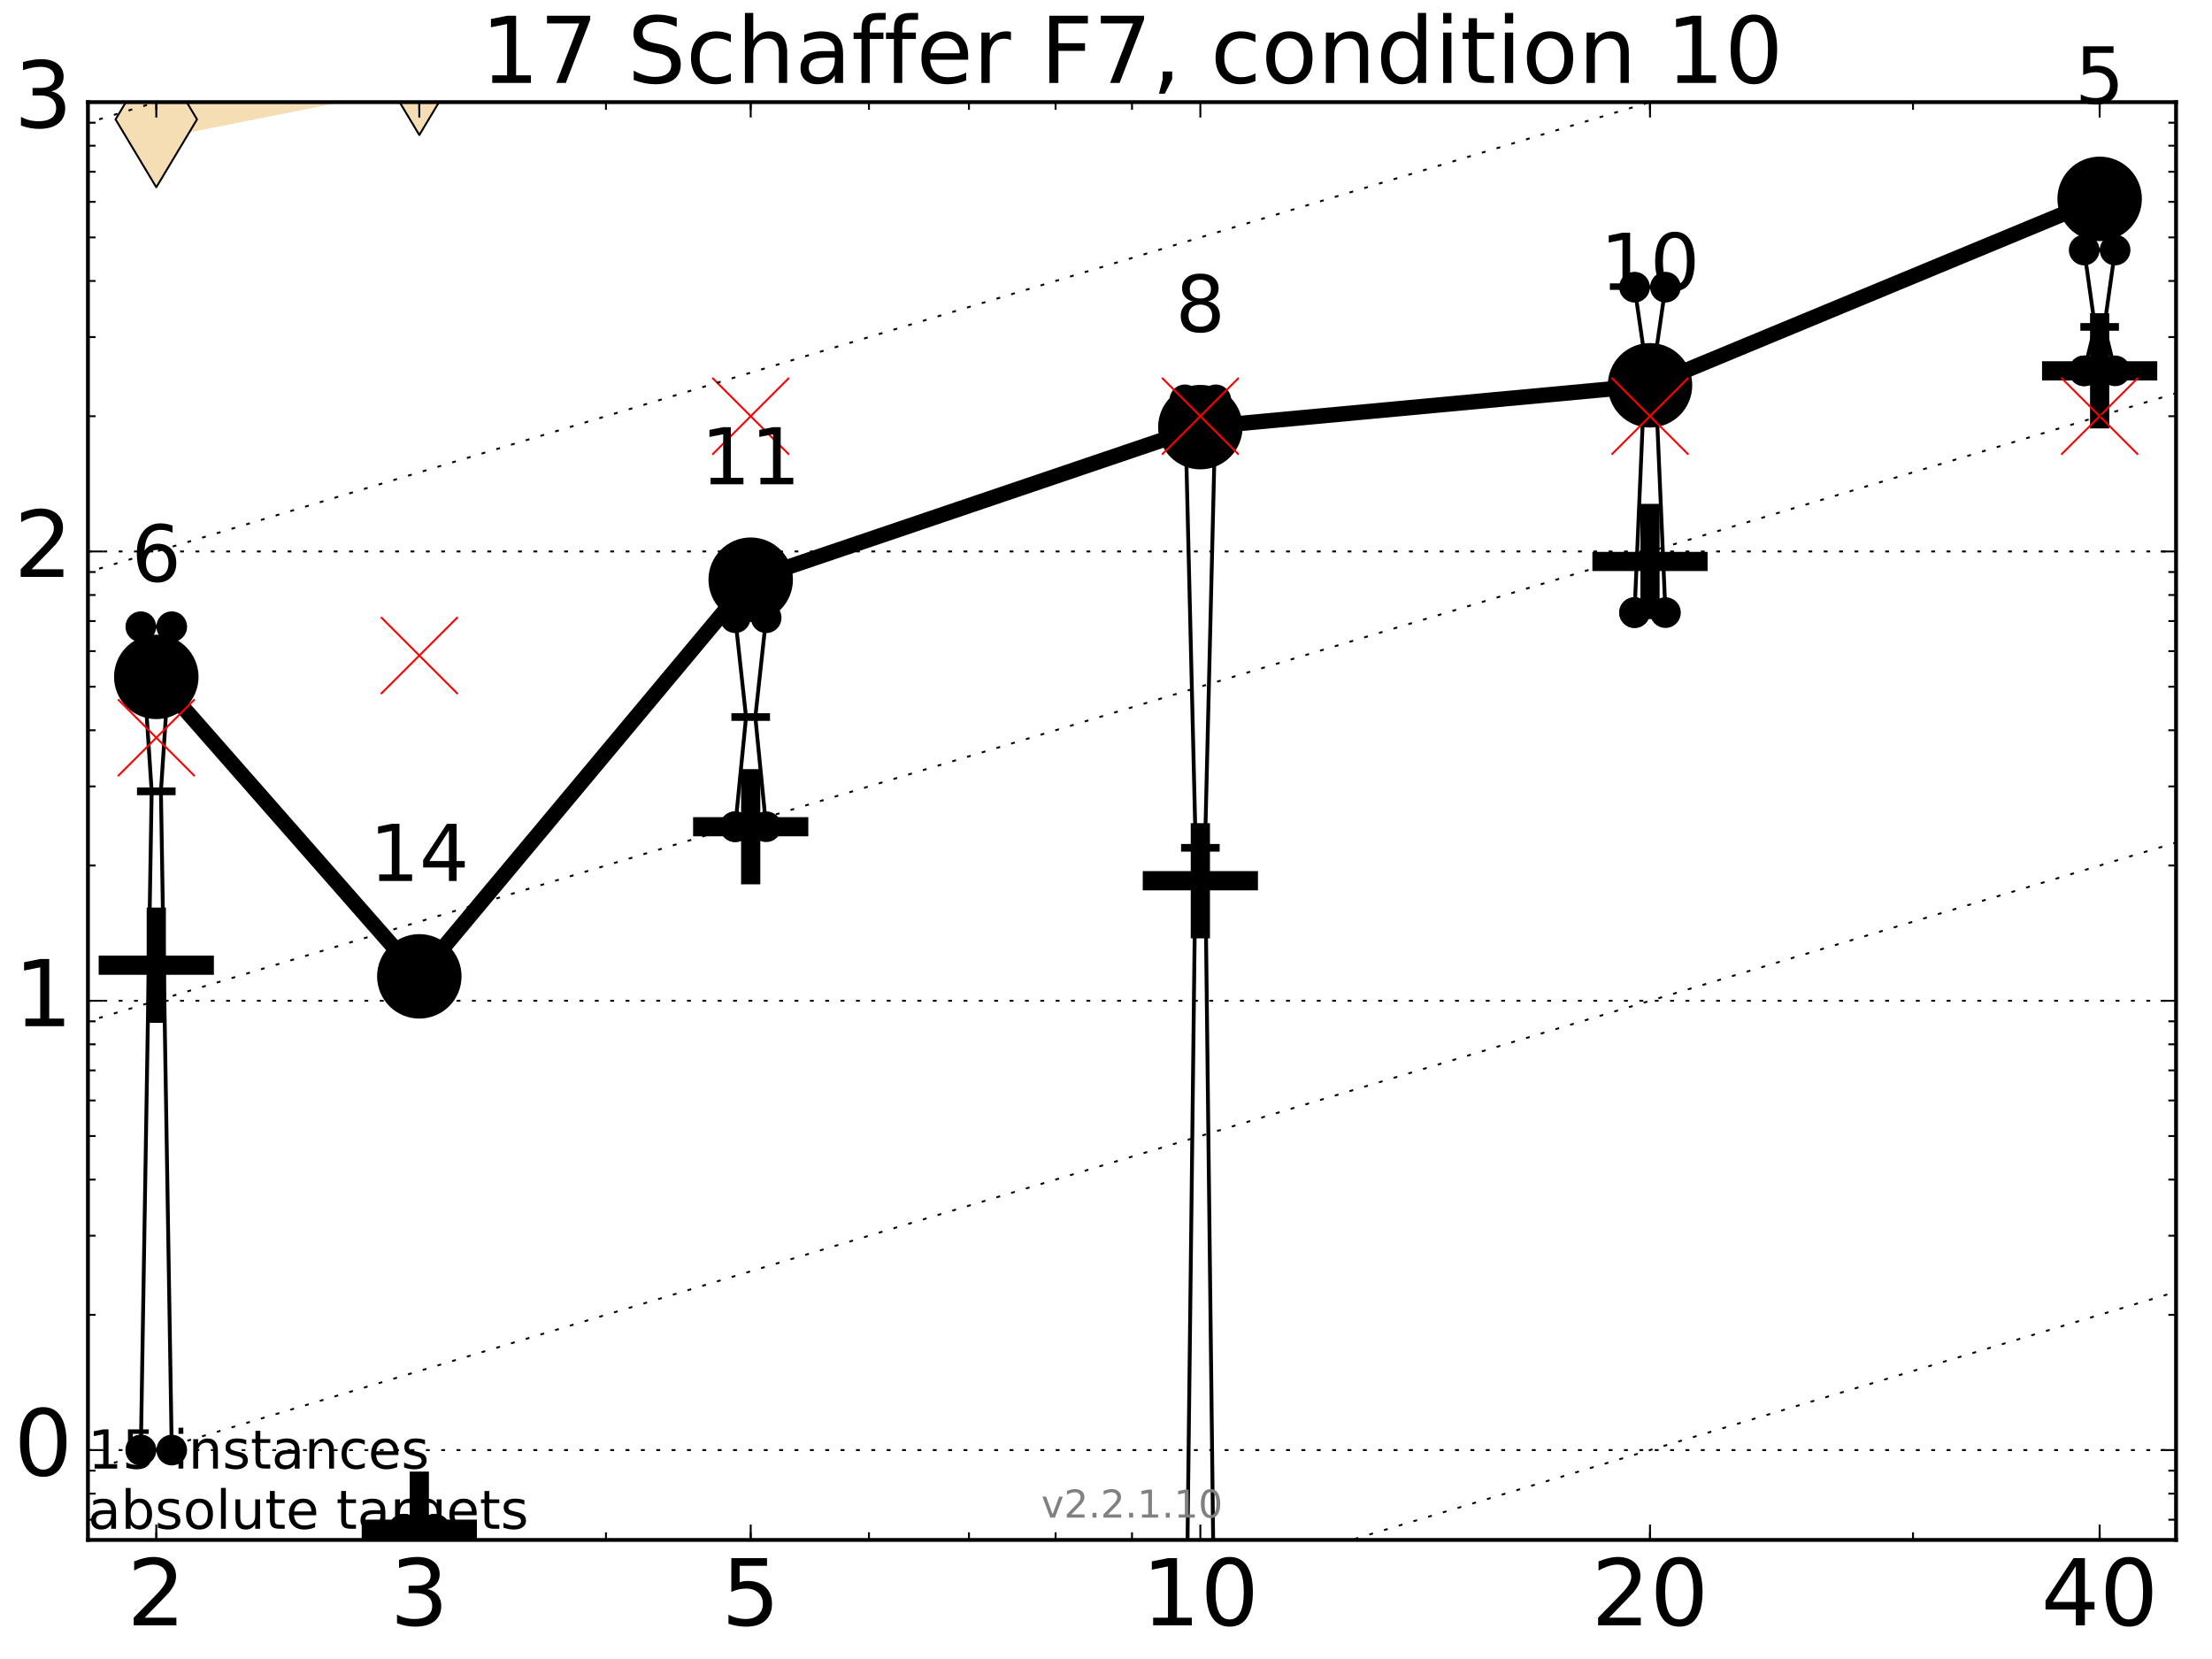 <?xml version="1.0" encoding="utf-8" standalone="no"?>
<!DOCTYPE svg PUBLIC "-//W3C//DTD SVG 1.1//EN"
  "http://www.w3.org/Graphics/SVG/1.1/DTD/svg11.dtd">
<!-- Created with matplotlib (http://matplotlib.org/) -->
<svg height="432pt" version="1.1" viewBox="0 0 576 432" width="576pt" xmlns="http://www.w3.org/2000/svg" xmlns:xlink="http://www.w3.org/1999/xlink">
 <defs>
  <style type="text/css">
*{stroke-linecap:butt;stroke-linejoin:round;stroke-miterlimit:100000;}
  </style>
 </defs>
 <g id="figure_1">
  <g id="patch_1">
   <path d="M 0 432 
L 576 432 
L 576 0 
L 0 0 
z
" style="fill:#ffffff;"/>
  </g>
  <g id="axes_1">
   <g id="patch_2">
    <path d="M 22.9 401 
L 566.64 401 
L 566.64 26.6 
L 22.9 26.6 
z
" style="fill:#ffffff;"/>
   </g>
   <g id="line2d_1">
    <path clip-path="url(#pef8cb064ef)" d="M 40.698 31.086 
L 109.19 17.477 
L 195.48 1.124 
L 205.261 -1 
" style="fill:none;stroke:#f5deb3;stroke-linecap:square;stroke-width:10.0;"/>
    <defs>
     <path d="M -0 17.678 
L 10.607 0 
L 0 -17.678 
L -10.607 -0 
z
" id="m1d42e0e785" style="stroke:#000000;stroke-linejoin:miter;stroke-width:0.5;"/>
    </defs>
    <g clip-path="url(#pef8cb064ef)">
     <use style="fill:#f5deb3;stroke:#000000;stroke-linejoin:miter;stroke-width:0.5;" x="40.698" xlink:href="#m1d42e0e785" y="31.086"/>
     <use style="fill:#f5deb3;stroke:#000000;stroke-linejoin:miter;stroke-width:0.5;" x="109.19" xlink:href="#m1d42e0e785" y="17.477"/>
     <use style="fill:#f5deb3;stroke:#000000;stroke-linejoin:miter;stroke-width:0.5;" x="195.48" xlink:href="#m1d42e0e785" y="1.124"/>
     <use style="fill:#f5deb3;stroke:#000000;stroke-linejoin:miter;stroke-width:0.5;" x="205.261" xlink:href="#m1d42e0e785" y="-1.0"/>
    </g>
   </g>
   <g id="line2d_2">
    <defs>
     <path d="M -15 0 
L 15 0 
M 0 15 
L 0 -15 
" id="m1a26fccea6" style="stroke:#000000;stroke-width:5.0;"/>
    </defs>
    <g clip-path="url(#pef8cb064ef)">
     <use style="stroke:#000000;stroke-width:5.0;" x="40.698" xlink:href="#m1a26fccea6" y="251.336"/>
    </g>
   </g>
   <g id="line2d_3">
    <g clip-path="url(#pef8cb064ef)">
     <use style="stroke:#000000;stroke-width:5.0;" x="109.19" xlink:href="#m1a26fccea6" y="398.203"/>
    </g>
   </g>
   <g id="line2d_4">
    <g clip-path="url(#pef8cb064ef)">
     <use style="stroke:#000000;stroke-width:5.0;" x="195.48" xlink:href="#m1a26fccea6" y="215.275"/>
    </g>
   </g>
   <g id="line2d_5">
    <g clip-path="url(#pef8cb064ef)">
     <use style="stroke:#000000;stroke-width:5.0;" x="546.744" xlink:href="#m1a26fccea6" y="96.566"/>
    </g>
   </g>
   <g id="line2d_6">
    <g clip-path="url(#pef8cb064ef)">
     <use style="stroke:#000000;stroke-width:5.0;" x="312.568" xlink:href="#m1a26fccea6" y="229.341"/>
    </g>
   </g>
   <g id="line2d_7">
    <g clip-path="url(#pef8cb064ef)">
     <use style="stroke:#000000;stroke-width:5.0;" x="429.656" xlink:href="#m1a26fccea6" y="146.206"/>
    </g>
   </g>
   <g id="line2d_8">
    <path clip-path="url(#pef8cb064ef)" d="M 36.673 377.6 
L 39.49 206.063 
L 36.673 163.196 
L 44.723 163.196 
L 41.905 206.063 
L 44.723 377.6 
L 36.673 377.6 
" style="fill:none;stroke:#000000;stroke-linecap:square;"/>
    <defs>
     <path d="M 0 0 
C 0 0 0 0 0 0 
C 0 0 0 0 0 0 
C 0 0 0 0 0 0 
C 0 0 0 0 0 0 
C 0 0 0 0 0 0 
C 0 0 0 0 0 0 
C 0 0 0 0 0 0 
C 0 0 0 0 0 0 
z
" id="m34c0c598db" style="stroke:#000000;stroke-width:2.0;"/>
    </defs>
    <g clip-path="url(#pef8cb064ef)">
     <use style="stroke:#000000;stroke-width:2.0;" x="36.673" xlink:href="#m34c0c598db" y="377.6"/>
     <use style="stroke:#000000;stroke-width:2.0;" x="39.49" xlink:href="#m34c0c598db" y="206.063"/>
     <use style="stroke:#000000;stroke-width:2.0;" x="36.673" xlink:href="#m34c0c598db" y="163.196"/>
     <use style="stroke:#000000;stroke-width:2.0;" x="44.723" xlink:href="#m34c0c598db" y="163.196"/>
     <use style="stroke:#000000;stroke-width:2.0;" x="41.905" xlink:href="#m34c0c598db" y="206.063"/>
     <use style="stroke:#000000;stroke-width:2.0;" x="44.723" xlink:href="#m34c0c598db" y="377.6"/>
     <use style="stroke:#000000;stroke-width:2.0;" x="36.673" xlink:href="#m34c0c598db" y="377.6"/>
    </g>
   </g>
   <g id="line2d_9">
    <path clip-path="url(#pef8cb064ef)" d="M 36.673 377.6 
L 44.723 377.6 
L 44.723 163.196 
L 36.673 163.196 
L 36.673 377.6 
" style="fill:none;"/>
    <defs>
     <path d="M 0 3 
C 0.796 3 1.559 2.684 2.121 2.121 
C 2.684 1.559 3 0.796 3 0 
C 3 -0.796 2.684 -1.559 2.121 -2.121 
C 1.559 -2.684 0.796 -3 0 -3 
C -0.796 -3 -1.559 -2.684 -2.121 -2.121 
C -2.684 -1.559 -3 -0.796 -3 0 
C -3 0.796 -2.684 1.559 -2.121 2.121 
C -1.559 2.684 -0.796 3 0 3 
z
" id="m5005558815" style="stroke:#000000;stroke-width:2.0;"/>
    </defs>
    <g clip-path="url(#pef8cb064ef)">
     <use style="stroke:#000000;stroke-width:2.0;" x="36.673" xlink:href="#m5005558815" y="377.6"/>
     <use style="stroke:#000000;stroke-width:2.0;" x="44.723" xlink:href="#m5005558815" y="377.6"/>
     <use style="stroke:#000000;stroke-width:2.0;" x="44.723" xlink:href="#m5005558815" y="163.196"/>
     <use style="stroke:#000000;stroke-width:2.0;" x="36.673" xlink:href="#m5005558815" y="163.196"/>
     <use style="stroke:#000000;stroke-width:2.0;" x="36.673" xlink:href="#m5005558815" y="377.6"/>
    </g>
   </g>
   <g id="line2d_10">
    <path clip-path="url(#pef8cb064ef)" d="M 36.673 206.063 
L 44.723 206.063 
" style="fill:none;stroke:#000000;stroke-linecap:square;stroke-width:2.0;"/>
    <g clip-path="url(#pef8cb064ef)">
     <use style="stroke:#000000;stroke-width:2.0;" x="36.673" xlink:href="#m34c0c598db" y="206.063"/>
     <use style="stroke:#000000;stroke-width:2.0;" x="44.723" xlink:href="#m34c0c598db" y="206.063"/>
    </g>
   </g>
   <g id="line2d_11">
    <path clip-path="url(#pef8cb064ef)" d="M 105.165 398.203 
L 107.982 398.203 
L 105.165 398.203 
L 113.215 398.203 
L 110.397 398.203 
L 113.215 398.203 
L 105.165 398.203 
" style="fill:none;stroke:#000000;stroke-linecap:square;"/>
    <g clip-path="url(#pef8cb064ef)">
     <use style="stroke:#000000;stroke-width:2.0;" x="105.165" xlink:href="#m34c0c598db" y="398.203"/>
     <use style="stroke:#000000;stroke-width:2.0;" x="107.982" xlink:href="#m34c0c598db" y="398.203"/>
     <use style="stroke:#000000;stroke-width:2.0;" x="105.165" xlink:href="#m34c0c598db" y="398.203"/>
     <use style="stroke:#000000;stroke-width:2.0;" x="113.215" xlink:href="#m34c0c598db" y="398.203"/>
     <use style="stroke:#000000;stroke-width:2.0;" x="110.397" xlink:href="#m34c0c598db" y="398.203"/>
     <use style="stroke:#000000;stroke-width:2.0;" x="113.215" xlink:href="#m34c0c598db" y="398.203"/>
     <use style="stroke:#000000;stroke-width:2.0;" x="105.165" xlink:href="#m34c0c598db" y="398.203"/>
    </g>
   </g>
   <g id="line2d_12">
    <path clip-path="url(#pef8cb064ef)" d="M 105.165 398.203 
L 113.215 398.203 
L 113.215 398.203 
L 105.165 398.203 
L 105.165 398.203 
" style="fill:none;"/>
    <g clip-path="url(#pef8cb064ef)">
     <use style="stroke:#000000;stroke-width:2.0;" x="105.165" xlink:href="#m5005558815" y="398.203"/>
     <use style="stroke:#000000;stroke-width:2.0;" x="113.215" xlink:href="#m5005558815" y="398.203"/>
     <use style="stroke:#000000;stroke-width:2.0;" x="113.215" xlink:href="#m5005558815" y="398.203"/>
     <use style="stroke:#000000;stroke-width:2.0;" x="105.165" xlink:href="#m5005558815" y="398.203"/>
     <use style="stroke:#000000;stroke-width:2.0;" x="105.165" xlink:href="#m5005558815" y="398.203"/>
    </g>
   </g>
   <g id="line2d_13">
    <path clip-path="url(#pef8cb064ef)" d="M 105.165 398.203 
L 113.215 398.203 
" style="fill:none;stroke:#000000;stroke-linecap:square;stroke-width:2.0;"/>
    <g clip-path="url(#pef8cb064ef)">
     <use style="stroke:#000000;stroke-width:2.0;" x="105.165" xlink:href="#m34c0c598db" y="398.203"/>
     <use style="stroke:#000000;stroke-width:2.0;" x="113.215" xlink:href="#m34c0c598db" y="398.203"/>
    </g>
   </g>
   <g id="line2d_14">
    <path clip-path="url(#pef8cb064ef)" d="M 191.455 215.275 
L 194.272 186.721 
L 191.455 160.86 
L 199.505 160.86 
L 196.687 186.721 
L 199.505 215.275 
L 191.455 215.275 
" style="fill:none;stroke:#000000;stroke-linecap:square;"/>
    <g clip-path="url(#pef8cb064ef)">
     <use style="stroke:#000000;stroke-width:2.0;" x="191.455" xlink:href="#m34c0c598db" y="215.275"/>
     <use style="stroke:#000000;stroke-width:2.0;" x="194.272" xlink:href="#m34c0c598db" y="186.721"/>
     <use style="stroke:#000000;stroke-width:2.0;" x="191.455" xlink:href="#m34c0c598db" y="160.86"/>
     <use style="stroke:#000000;stroke-width:2.0;" x="199.505" xlink:href="#m34c0c598db" y="160.86"/>
     <use style="stroke:#000000;stroke-width:2.0;" x="196.687" xlink:href="#m34c0c598db" y="186.721"/>
     <use style="stroke:#000000;stroke-width:2.0;" x="199.505" xlink:href="#m34c0c598db" y="215.275"/>
     <use style="stroke:#000000;stroke-width:2.0;" x="191.455" xlink:href="#m34c0c598db" y="215.275"/>
    </g>
   </g>
   <g id="line2d_15">
    <path clip-path="url(#pef8cb064ef)" d="M 191.455 215.275 
L 199.505 215.275 
L 199.505 160.86 
L 191.455 160.86 
L 191.455 215.275 
" style="fill:none;"/>
    <g clip-path="url(#pef8cb064ef)">
     <use style="stroke:#000000;stroke-width:2.0;" x="191.455" xlink:href="#m5005558815" y="215.275"/>
     <use style="stroke:#000000;stroke-width:2.0;" x="199.505" xlink:href="#m5005558815" y="215.275"/>
     <use style="stroke:#000000;stroke-width:2.0;" x="199.505" xlink:href="#m5005558815" y="160.86"/>
     <use style="stroke:#000000;stroke-width:2.0;" x="191.455" xlink:href="#m5005558815" y="160.86"/>
     <use style="stroke:#000000;stroke-width:2.0;" x="191.455" xlink:href="#m5005558815" y="215.275"/>
    </g>
   </g>
   <g id="line2d_16">
    <path clip-path="url(#pef8cb064ef)" d="M 191.455 186.721 
L 199.505 186.721 
" style="fill:none;stroke:#000000;stroke-linecap:square;stroke-width:2.0;"/>
    <g clip-path="url(#pef8cb064ef)">
     <use style="stroke:#000000;stroke-width:2.0;" x="191.455" xlink:href="#m34c0c598db" y="186.721"/>
     <use style="stroke:#000000;stroke-width:2.0;" x="199.505" xlink:href="#m34c0c598db" y="186.721"/>
    </g>
   </g>
   <g id="line2d_17">
    <path clip-path="url(#pef8cb064ef)" d="M 308.543 459.379 
M 308.854 433 
L 311.36 220.768 
L 308.543 104.117 
L 316.593 104.117 
L 313.775 220.768 
L 316.281 433 
" style="fill:none;stroke:#000000;stroke-linecap:square;"/>
    <g clip-path="url(#pef8cb064ef)">
     <use style="stroke:#000000;stroke-width:2.0;" x="308.543" xlink:href="#m34c0c598db" y="459.379"/>
     <use style="stroke:#000000;stroke-width:2.0;" x="311.36" xlink:href="#m34c0c598db" y="220.768"/>
     <use style="stroke:#000000;stroke-width:2.0;" x="308.543" xlink:href="#m34c0c598db" y="104.117"/>
     <use style="stroke:#000000;stroke-width:2.0;" x="316.593" xlink:href="#m34c0c598db" y="104.117"/>
     <use style="stroke:#000000;stroke-width:2.0;" x="313.775" xlink:href="#m34c0c598db" y="220.768"/>
     <use style="stroke:#000000;stroke-width:2.0;" x="316.593" xlink:href="#m34c0c598db" y="459.379"/>
     <use style="stroke:#000000;stroke-width:2.0;" x="308.543" xlink:href="#m34c0c598db" y="459.379"/>
    </g>
   </g>
   <g id="line2d_18">
    <path clip-path="url(#pef8cb064ef)" d="M 308.543 459.379 
M 316.593 433 
L 316.593 104.117 
L 308.543 104.117 
L 308.543 433 
" style="fill:none;"/>
    <g clip-path="url(#pef8cb064ef)">
     <use style="stroke:#000000;stroke-width:2.0;" x="308.543" xlink:href="#m5005558815" y="459.379"/>
     <use style="stroke:#000000;stroke-width:2.0;" x="316.593" xlink:href="#m5005558815" y="459.379"/>
     <use style="stroke:#000000;stroke-width:2.0;" x="316.593" xlink:href="#m5005558815" y="104.117"/>
     <use style="stroke:#000000;stroke-width:2.0;" x="308.543" xlink:href="#m5005558815" y="104.117"/>
     <use style="stroke:#000000;stroke-width:2.0;" x="308.543" xlink:href="#m5005558815" y="459.379"/>
    </g>
   </g>
   <g id="line2d_19">
    <path clip-path="url(#pef8cb064ef)" d="M 308.543 220.768 
L 316.593 220.768 
" style="fill:none;stroke:#000000;stroke-linecap:square;stroke-width:2.0;"/>
    <g clip-path="url(#pef8cb064ef)">
     <use style="stroke:#000000;stroke-width:2.0;" x="308.543" xlink:href="#m34c0c598db" y="220.768"/>
     <use style="stroke:#000000;stroke-width:2.0;" x="316.593" xlink:href="#m34c0c598db" y="220.768"/>
    </g>
   </g>
   <g id="line2d_20">
    <path clip-path="url(#pef8cb064ef)" d="M 425.631 159.522 
L 428.448 94.119 
L 425.631 74.779 
L 433.681 74.779 
L 430.863 94.119 
L 433.681 159.522 
L 425.631 159.522 
" style="fill:none;stroke:#000000;stroke-linecap:square;"/>
    <g clip-path="url(#pef8cb064ef)">
     <use style="stroke:#000000;stroke-width:2.0;" x="425.631" xlink:href="#m34c0c598db" y="159.522"/>
     <use style="stroke:#000000;stroke-width:2.0;" x="428.448" xlink:href="#m34c0c598db" y="94.119"/>
     <use style="stroke:#000000;stroke-width:2.0;" x="425.631" xlink:href="#m34c0c598db" y="74.779"/>
     <use style="stroke:#000000;stroke-width:2.0;" x="433.681" xlink:href="#m34c0c598db" y="74.779"/>
     <use style="stroke:#000000;stroke-width:2.0;" x="430.863" xlink:href="#m34c0c598db" y="94.119"/>
     <use style="stroke:#000000;stroke-width:2.0;" x="433.681" xlink:href="#m34c0c598db" y="159.522"/>
     <use style="stroke:#000000;stroke-width:2.0;" x="425.631" xlink:href="#m34c0c598db" y="159.522"/>
    </g>
   </g>
   <g id="line2d_21">
    <path clip-path="url(#pef8cb064ef)" d="M 425.631 159.522 
L 433.681 159.522 
L 433.681 74.779 
L 425.631 74.779 
L 425.631 159.522 
" style="fill:none;"/>
    <g clip-path="url(#pef8cb064ef)">
     <use style="stroke:#000000;stroke-width:2.0;" x="425.631" xlink:href="#m5005558815" y="159.522"/>
     <use style="stroke:#000000;stroke-width:2.0;" x="433.681" xlink:href="#m5005558815" y="159.522"/>
     <use style="stroke:#000000;stroke-width:2.0;" x="433.681" xlink:href="#m5005558815" y="74.779"/>
     <use style="stroke:#000000;stroke-width:2.0;" x="425.631" xlink:href="#m5005558815" y="74.779"/>
     <use style="stroke:#000000;stroke-width:2.0;" x="425.631" xlink:href="#m5005558815" y="159.522"/>
    </g>
   </g>
   <g id="line2d_22">
    <path clip-path="url(#pef8cb064ef)" d="M 425.631 94.119 
L 433.681 94.119 
" style="fill:none;stroke:#000000;stroke-linecap:square;stroke-width:2.0;"/>
    <g clip-path="url(#pef8cb064ef)">
     <use style="stroke:#000000;stroke-width:2.0;" x="425.631" xlink:href="#m34c0c598db" y="94.119"/>
     <use style="stroke:#000000;stroke-width:2.0;" x="433.681" xlink:href="#m34c0c598db" y="94.119"/>
    </g>
   </g>
   <g id="line2d_23">
    <path clip-path="url(#pef8cb064ef)" d="M 542.719 96.566 
L 545.536 85.125 
L 542.719 65.111 
L 550.769 65.111 
L 547.951 85.125 
L 550.769 96.566 
L 542.719 96.566 
" style="fill:none;stroke:#000000;stroke-linecap:square;"/>
    <g clip-path="url(#pef8cb064ef)">
     <use style="stroke:#000000;stroke-width:2.0;" x="542.719" xlink:href="#m34c0c598db" y="96.566"/>
     <use style="stroke:#000000;stroke-width:2.0;" x="545.536" xlink:href="#m34c0c598db" y="85.125"/>
     <use style="stroke:#000000;stroke-width:2.0;" x="542.719" xlink:href="#m34c0c598db" y="65.111"/>
     <use style="stroke:#000000;stroke-width:2.0;" x="550.769" xlink:href="#m34c0c598db" y="65.111"/>
     <use style="stroke:#000000;stroke-width:2.0;" x="547.951" xlink:href="#m34c0c598db" y="85.125"/>
     <use style="stroke:#000000;stroke-width:2.0;" x="550.769" xlink:href="#m34c0c598db" y="96.566"/>
     <use style="stroke:#000000;stroke-width:2.0;" x="542.719" xlink:href="#m34c0c598db" y="96.566"/>
    </g>
   </g>
   <g id="line2d_24">
    <path clip-path="url(#pef8cb064ef)" d="M 542.719 96.566 
L 550.769 96.566 
L 550.769 65.111 
L 542.719 65.111 
L 542.719 96.566 
" style="fill:none;"/>
    <g clip-path="url(#pef8cb064ef)">
     <use style="stroke:#000000;stroke-width:2.0;" x="542.719" xlink:href="#m5005558815" y="96.566"/>
     <use style="stroke:#000000;stroke-width:2.0;" x="550.769" xlink:href="#m5005558815" y="96.566"/>
     <use style="stroke:#000000;stroke-width:2.0;" x="550.769" xlink:href="#m5005558815" y="65.111"/>
     <use style="stroke:#000000;stroke-width:2.0;" x="542.719" xlink:href="#m5005558815" y="65.111"/>
     <use style="stroke:#000000;stroke-width:2.0;" x="542.719" xlink:href="#m5005558815" y="96.566"/>
    </g>
   </g>
   <g id="line2d_25">
    <path clip-path="url(#pef8cb064ef)" d="M 542.719 85.125 
L 550.769 85.125 
" style="fill:none;stroke:#000000;stroke-linecap:square;stroke-width:2.0;"/>
    <g clip-path="url(#pef8cb064ef)">
     <use style="stroke:#000000;stroke-width:2.0;" x="542.719" xlink:href="#m34c0c598db" y="85.125"/>
     <use style="stroke:#000000;stroke-width:2.0;" x="550.769" xlink:href="#m34c0c598db" y="85.125"/>
    </g>
   </g>
   <g id="line2d_26">
    <path clip-path="url(#pef8cb064ef)" d="M 40.698 176.261 
L 109.19 254.24 
" style="fill:none;stroke:#000000;stroke-linecap:square;stroke-width:4.0;"/>
    <g clip-path="url(#pef8cb064ef)">
     <use style="stroke:#000000;stroke-width:2.0;" x="40.698" xlink:href="#m34c0c598db" y="176.261"/>
     <use style="stroke:#000000;stroke-width:2.0;" x="109.19" xlink:href="#m34c0c598db" y="254.24"/>
    </g>
   </g>
   <g id="line2d_27">
    <path clip-path="url(#pef8cb064ef)" d="M 109.19 254.24 
L 195.48 150.953 
" style="fill:none;stroke:#000000;stroke-linecap:square;stroke-width:4.0;"/>
    <g clip-path="url(#pef8cb064ef)">
     <use style="stroke:#000000;stroke-width:2.0;" x="109.19" xlink:href="#m34c0c598db" y="254.24"/>
     <use style="stroke:#000000;stroke-width:2.0;" x="195.48" xlink:href="#m34c0c598db" y="150.953"/>
    </g>
   </g>
   <g id="line2d_28">
    <path clip-path="url(#pef8cb064ef)" d="M 195.48 150.953 
L 312.568 111.227 
" style="fill:none;stroke:#000000;stroke-linecap:square;stroke-width:4.0;"/>
    <g clip-path="url(#pef8cb064ef)">
     <use style="stroke:#000000;stroke-width:2.0;" x="195.48" xlink:href="#m34c0c598db" y="150.953"/>
     <use style="stroke:#000000;stroke-width:2.0;" x="312.568" xlink:href="#m34c0c598db" y="111.227"/>
    </g>
   </g>
   <g id="line2d_29">
    <path clip-path="url(#pef8cb064ef)" d="M 312.568 111.227 
L 429.656 100.329 
" style="fill:none;stroke:#000000;stroke-linecap:square;stroke-width:4.0;"/>
    <g clip-path="url(#pef8cb064ef)">
     <use style="stroke:#000000;stroke-width:2.0;" x="312.568" xlink:href="#m34c0c598db" y="111.227"/>
     <use style="stroke:#000000;stroke-width:2.0;" x="429.656" xlink:href="#m34c0c598db" y="100.329"/>
    </g>
   </g>
   <g id="line2d_30">
    <path clip-path="url(#pef8cb064ef)" d="M 429.656 100.329 
L 546.744 51.782 
" style="fill:none;stroke:#000000;stroke-linecap:square;stroke-width:4.0;"/>
    <g clip-path="url(#pef8cb064ef)">
     <use style="stroke:#000000;stroke-width:2.0;" x="429.656" xlink:href="#m34c0c598db" y="100.329"/>
     <use style="stroke:#000000;stroke-width:2.0;" x="546.744" xlink:href="#m34c0c598db" y="51.782"/>
    </g>
   </g>
   <g id="line2d_31">
    <path clip-path="url(#pef8cb064ef)" d="M 40.698 176.261 
L 109.19 254.24 
L 195.48 150.953 
L 312.568 111.227 
L 429.656 100.329 
L 546.744 51.782 
" style="fill:none;"/>
    <defs>
     <path d="M 0 10 
C 2.652 10 5.196 8.946 7.071 7.071 
C 8.946 5.196 10 2.652 10 0 
C 10 -2.652 8.946 -5.196 7.071 -7.071 
C 5.196 -8.946 2.652 -10 0 -10 
C -2.652 -10 -5.196 -8.946 -7.071 -7.071 
C -8.946 -5.196 -10 -2.652 -10 0 
C -10 2.652 -8.946 5.196 -7.071 7.071 
C -5.196 8.946 -2.652 10 0 10 
z
" id="m87fd035e5e" style="stroke:#000000;stroke-width:2.0;"/>
    </defs>
    <g clip-path="url(#pef8cb064ef)">
     <use style="stroke:#000000;stroke-width:2.0;" x="40.698" xlink:href="#m87fd035e5e" y="176.261"/>
     <use style="stroke:#000000;stroke-width:2.0;" x="109.19" xlink:href="#m87fd035e5e" y="254.24"/>
     <use style="stroke:#000000;stroke-width:2.0;" x="195.48" xlink:href="#m87fd035e5e" y="150.953"/>
     <use style="stroke:#000000;stroke-width:2.0;" x="312.568" xlink:href="#m87fd035e5e" y="111.227"/>
     <use style="stroke:#000000;stroke-width:2.0;" x="429.656" xlink:href="#m87fd035e5e" y="100.329"/>
     <use style="stroke:#000000;stroke-width:2.0;" x="546.744" xlink:href="#m87fd035e5e" y="51.782"/>
    </g>
   </g>
   <g id="line2d_32"/>
   <g id="line2d_33"/>
   <g id="line2d_34"/>
   <g id="line2d_35"/>
   <g id="line2d_36"/>
   <g id="line2d_37"/>
   <g id="line2d_38"/>
   <g id="line2d_39">
    <defs>
     <path d="M -10 10 
L 10 -10 
M -10 -10 
L 10 10 
" id="m2fd1d24448" style="stroke:#ff0000;stroke-width:0.5;"/>
    </defs>
    <g clip-path="url(#pef8cb064ef)">
     <use style="fill:#ff0000;stroke:#ff0000;stroke-width:0.5;" x="40.698" xlink:href="#m2fd1d24448" y="192.101"/>
     <use style="fill:#ff0000;stroke:#ff0000;stroke-width:0.5;" x="109.19" xlink:href="#m2fd1d24448" y="170.698"/>
     <use style="fill:#ff0000;stroke:#ff0000;stroke-width:0.5;" x="195.48" xlink:href="#m2fd1d24448" y="108.38"/>
     <use style="fill:#ff0000;stroke:#ff0000;stroke-width:0.5;" x="312.568" xlink:href="#m2fd1d24448" y="108.38"/>
     <use style="fill:#ff0000;stroke:#ff0000;stroke-width:0.5;" x="429.656" xlink:href="#m2fd1d24448" y="108.367"/>
     <use style="fill:#ff0000;stroke:#ff0000;stroke-width:0.5;" x="546.744" xlink:href="#m2fd1d24448" y="108.373"/>
    </g>
   </g>
   <g id="line2d_40">
    <path clip-path="url(#pef8cb064ef)" d="M -348.26 611.6 
M 245.482 433 
L 577 333.278 
" style="fill:none;stroke:#000000;stroke-dasharray:1,3;stroke-dashoffset:0.0;stroke-width:0.5;"/>
   </g>
   <g id="line2d_41">
    <path clip-path="url(#pef8cb064ef)" d="M -348.26 494.6 
M -1 390.143 
L 577 216.278 
" style="fill:none;stroke:#000000;stroke-dasharray:1,3;stroke-dashoffset:0.0;stroke-width:0.5;"/>
   </g>
   <g id="line2d_42">
    <path clip-path="url(#pef8cb064ef)" d="M -348.26 377.6 
M -1 273.143 
L 577 99.278 
" style="fill:none;stroke:#000000;stroke-dasharray:1,3;stroke-dashoffset:0.0;stroke-width:0.5;"/>
   </g>
   <g id="line2d_43">
    <path clip-path="url(#pef8cb064ef)" d="M -348.26 260.6 
M -1 156.143 
L 521.41 -1 
" style="fill:none;stroke:#000000;stroke-dasharray:1,3;stroke-dashoffset:0.0;stroke-width:0.5;"/>
   </g>
   <g id="line2d_44">
    <path clip-path="url(#pef8cb064ef)" d="M -348.26 143.6 
M -1 39.143 
L 132.452 -1 
" style="fill:none;stroke:#000000;stroke-dasharray:1,3;stroke-dashoffset:0.0;stroke-width:0.5;"/>
   </g>
   <g id="line2d_45">
    <path clip-path="url(#pef8cb064ef)" d="M -348.26 26.6 
" style="fill:none;stroke:#000000;stroke-dasharray:1,3;stroke-dashoffset:0.0;stroke-width:0.5;"/>
   </g>
   <g id="line2d_46">
    <path clip-path="url(#pef8cb064ef)" d="M -348.26 -90.4 
" style="fill:none;stroke:#000000;stroke-dasharray:1,3;stroke-dashoffset:0.0;stroke-width:0.5;"/>
   </g>
   <g id="line2d_47">
    <path clip-path="url(#pef8cb064ef)" d="M -348.26 -207.4 
" style="fill:none;stroke:#000000;stroke-dasharray:1,3;stroke-dashoffset:0.0;stroke-width:0.5;"/>
   </g>
   <g id="line2d_48">
    <path clip-path="url(#pef8cb064ef)" d="M -348.26 -324.4 
" style="fill:none;stroke:#000000;stroke-dasharray:1,3;stroke-dashoffset:0.0;stroke-width:0.5;"/>
   </g>
   <g id="patch_3">
    <path d="M 22.9 26.6 
L 566.64 26.6 
" style="fill:none;stroke:#000000;stroke-linecap:square;stroke-linejoin:miter;"/>
   </g>
   <g id="patch_4">
    <path d="M 566.64 401 
L 566.64 26.6 
" style="fill:none;stroke:#000000;stroke-linecap:square;stroke-linejoin:miter;"/>
   </g>
   <g id="patch_5">
    <path d="M 22.9 401 
L 566.64 401 
" style="fill:none;stroke:#000000;stroke-linecap:square;stroke-linejoin:miter;"/>
   </g>
   <g id="patch_6">
    <path d="M 22.9 401 
L 22.9 26.6 
" style="fill:none;stroke:#000000;stroke-linecap:square;stroke-linejoin:miter;"/>
   </g>
   <g id="matplotlib.axis_1">
    <g id="xtick_1">
     <g id="line2d_49">
      <defs>
       <path d="M 0 0 
L 0 -4 
" id="m0441643845" style="stroke:#000000;stroke-width:0.5;"/>
      </defs>
      <g>
       <use style="stroke:#000000;stroke-width:0.5;" x="40.698" xlink:href="#m0441643845" y="401.0"/>
      </g>
     </g>
     <g id="line2d_50">
      <defs>
       <path d="M 0 0 
L 0 4 
" id="m68354d9ec0" style="stroke:#000000;stroke-width:0.5;"/>
      </defs>
      <g>
       <use style="stroke:#000000;stroke-width:0.5;" x="40.698" xlink:href="#m68354d9ec0" y="26.6"/>
      </g>
     </g>
     <g id="text_1">
      <!-- 2 -->
      <defs>
       <path d="M 19.188 8.297 
L 53.609 8.297 
L 53.609 0 
L 7.328 0 
L 7.328 8.297 
Q 12.938 14.109 22.625 23.891 
Q 32.328 33.688 34.812 36.531 
Q 39.547 41.844 41.422 45.531 
Q 43.312 49.219 43.312 52.781 
Q 43.312 58.594 39.234 62.25 
Q 35.156 65.922 28.609 65.922 
Q 23.969 65.922 18.812 64.312 
Q 13.672 62.703 7.812 59.422 
L 7.812 69.391 
Q 13.766 71.781 18.938 73 
Q 24.125 74.219 28.422 74.219 
Q 39.75 74.219 46.484 68.547 
Q 53.219 62.891 53.219 53.422 
Q 53.219 48.922 51.531 44.891 
Q 49.859 40.875 45.406 35.406 
Q 44.188 33.984 37.641 27.219 
Q 31.109 20.453 19.188 8.297 
" id="BitstreamVeraSans-Roman-32"/>
      </defs>
      <g transform="translate(33.063 423.236)scale(0.24 -0.24)">
       <use xlink:href="#BitstreamVeraSans-Roman-32"/>
      </g>
     </g>
    </g>
    <g id="xtick_2">
     <g id="line2d_51">
      <g>
       <use style="stroke:#000000;stroke-width:0.5;" x="109.19" xlink:href="#m0441643845" y="401.0"/>
      </g>
     </g>
     <g id="line2d_52">
      <g>
       <use style="stroke:#000000;stroke-width:0.5;" x="109.19" xlink:href="#m68354d9ec0" y="26.6"/>
      </g>
     </g>
     <g id="text_2">
      <!-- 3 -->
      <defs>
       <path d="M 40.578 39.312 
Q 47.656 37.797 51.625 33 
Q 55.609 28.219 55.609 21.188 
Q 55.609 10.406 48.188 4.484 
Q 40.766 -1.422 27.094 -1.422 
Q 22.516 -1.422 17.656 -0.516 
Q 12.797 0.391 7.625 2.203 
L 7.625 11.719 
Q 11.719 9.328 16.594 8.109 
Q 21.484 6.891 26.812 6.891 
Q 36.078 6.891 40.938 10.547 
Q 45.797 14.203 45.797 21.188 
Q 45.797 27.641 41.281 31.266 
Q 36.766 34.906 28.719 34.906 
L 20.219 34.906 
L 20.219 43.016 
L 29.109 43.016 
Q 36.375 43.016 40.234 45.922 
Q 44.094 48.828 44.094 54.297 
Q 44.094 59.906 40.109 62.906 
Q 36.141 65.922 28.719 65.922 
Q 24.656 65.922 20.016 65.031 
Q 15.375 64.156 9.812 62.312 
L 9.812 71.094 
Q 15.438 72.656 20.344 73.438 
Q 25.25 74.219 29.594 74.219 
Q 40.828 74.219 47.359 69.109 
Q 53.906 64.016 53.906 55.328 
Q 53.906 49.266 50.438 45.094 
Q 46.969 40.922 40.578 39.312 
" id="BitstreamVeraSans-Roman-33"/>
      </defs>
      <g transform="translate(101.555 423.236)scale(0.24 -0.24)">
       <use xlink:href="#BitstreamVeraSans-Roman-33"/>
      </g>
     </g>
    </g>
    <g id="xtick_3">
     <g id="line2d_53">
      <g>
       <use style="stroke:#000000;stroke-width:0.5;" x="195.48" xlink:href="#m0441643845" y="401.0"/>
      </g>
     </g>
     <g id="line2d_54">
      <g>
       <use style="stroke:#000000;stroke-width:0.5;" x="195.48" xlink:href="#m68354d9ec0" y="26.6"/>
      </g>
     </g>
     <g id="text_3">
      <!-- 5 -->
      <defs>
       <path d="M 10.797 72.906 
L 49.516 72.906 
L 49.516 64.594 
L 19.828 64.594 
L 19.828 46.734 
Q 21.969 47.469 24.109 47.828 
Q 26.266 48.188 28.422 48.188 
Q 40.625 48.188 47.75 41.5 
Q 54.891 34.812 54.891 23.391 
Q 54.891 11.625 47.562 5.094 
Q 40.234 -1.422 26.906 -1.422 
Q 22.312 -1.422 17.547 -0.641 
Q 12.797 0.141 7.719 1.703 
L 7.719 11.625 
Q 12.109 9.234 16.797 8.062 
Q 21.484 6.891 26.703 6.891 
Q 35.156 6.891 40.078 11.328 
Q 45.016 15.766 45.016 23.391 
Q 45.016 31 40.078 35.438 
Q 35.156 39.891 26.703 39.891 
Q 22.75 39.891 18.812 39.016 
Q 14.891 38.141 10.797 36.281 
z
" id="BitstreamVeraSans-Roman-35"/>
      </defs>
      <g transform="translate(187.845 423.236)scale(0.24 -0.24)">
       <use xlink:href="#BitstreamVeraSans-Roman-35"/>
      </g>
     </g>
    </g>
    <g id="xtick_4">
     <g id="line2d_55">
      <g>
       <use style="stroke:#000000;stroke-width:0.5;" x="312.568" xlink:href="#m0441643845" y="401.0"/>
      </g>
     </g>
     <g id="line2d_56">
      <g>
       <use style="stroke:#000000;stroke-width:0.5;" x="312.568" xlink:href="#m68354d9ec0" y="26.6"/>
      </g>
     </g>
     <g id="text_4">
      <!-- 10 -->
      <defs>
       <path d="M 31.781 66.406 
Q 24.172 66.406 20.328 58.906 
Q 16.5 51.422 16.5 36.375 
Q 16.5 21.391 20.328 13.891 
Q 24.172 6.391 31.781 6.391 
Q 39.453 6.391 43.281 13.891 
Q 47.125 21.391 47.125 36.375 
Q 47.125 51.422 43.281 58.906 
Q 39.453 66.406 31.781 66.406 
M 31.781 74.219 
Q 44.047 74.219 50.516 64.516 
Q 56.984 54.828 56.984 36.375 
Q 56.984 17.969 50.516 8.266 
Q 44.047 -1.422 31.781 -1.422 
Q 19.531 -1.422 13.062 8.266 
Q 6.594 17.969 6.594 36.375 
Q 6.594 54.828 13.062 64.516 
Q 19.531 74.219 31.781 74.219 
" id="BitstreamVeraSans-Roman-30"/>
       <path d="M 12.406 8.297 
L 28.516 8.297 
L 28.516 63.922 
L 10.984 60.406 
L 10.984 69.391 
L 28.422 72.906 
L 38.281 72.906 
L 38.281 8.297 
L 54.391 8.297 
L 54.391 0 
L 12.406 0 
z
" id="BitstreamVeraSans-Roman-31"/>
      </defs>
      <g transform="translate(297.298 423.236)scale(0.24 -0.24)">
       <use xlink:href="#BitstreamVeraSans-Roman-31"/>
       <use x="63.623" xlink:href="#BitstreamVeraSans-Roman-30"/>
      </g>
     </g>
    </g>
    <g id="xtick_5">
     <g id="line2d_57">
      <g>
       <use style="stroke:#000000;stroke-width:0.5;" x="429.656" xlink:href="#m0441643845" y="401.0"/>
      </g>
     </g>
     <g id="line2d_58">
      <g>
       <use style="stroke:#000000;stroke-width:0.5;" x="429.656" xlink:href="#m68354d9ec0" y="26.6"/>
      </g>
     </g>
     <g id="text_5">
      <!-- 20 -->
      <g transform="translate(414.386 423.236)scale(0.24 -0.24)">
       <use xlink:href="#BitstreamVeraSans-Roman-32"/>
       <use x="63.623" xlink:href="#BitstreamVeraSans-Roman-30"/>
      </g>
     </g>
    </g>
    <g id="xtick_6">
     <g id="line2d_59">
      <g>
       <use style="stroke:#000000;stroke-width:0.5;" x="546.744" xlink:href="#m0441643845" y="401.0"/>
      </g>
     </g>
     <g id="line2d_60">
      <g>
       <use style="stroke:#000000;stroke-width:0.5;" x="546.744" xlink:href="#m68354d9ec0" y="26.6"/>
      </g>
     </g>
     <g id="text_6">
      <!-- 40 -->
      <defs>
       <path d="M 37.797 64.312 
L 12.891 25.391 
L 37.797 25.391 
z
M 35.203 72.906 
L 47.609 72.906 
L 47.609 25.391 
L 58.016 25.391 
L 58.016 17.188 
L 47.609 17.188 
L 47.609 0 
L 37.797 0 
L 37.797 17.188 
L 4.891 17.188 
L 4.891 26.703 
z
" id="BitstreamVeraSans-Roman-34"/>
      </defs>
      <g transform="translate(531.474 423.236)scale(0.24 -0.24)">
       <use xlink:href="#BitstreamVeraSans-Roman-34"/>
       <use x="63.623" xlink:href="#BitstreamVeraSans-Roman-30"/>
      </g>
     </g>
    </g>
    <g id="xtick_7">
     <g id="line2d_61">
      <defs>
       <path d="M 0 0 
L 0 -2 
" id="mda56989e0a" style="stroke:#000000;stroke-width:0.5;"/>
      </defs>
      <g>
       <use style="stroke:#000000;stroke-width:0.5;" x="40.698" xlink:href="#mda56989e0a" y="401.0"/>
      </g>
     </g>
     <g id="line2d_62">
      <defs>
       <path d="M 0 0 
L 0 2 
" id="m74e31cd382" style="stroke:#000000;stroke-width:0.5;"/>
      </defs>
      <g>
       <use style="stroke:#000000;stroke-width:0.5;" x="40.698" xlink:href="#m74e31cd382" y="26.6"/>
      </g>
     </g>
    </g>
    <g id="xtick_8">
     <g id="line2d_63">
      <g>
       <use style="stroke:#000000;stroke-width:0.5;" x="109.19" xlink:href="#mda56989e0a" y="401.0"/>
      </g>
     </g>
     <g id="line2d_64">
      <g>
       <use style="stroke:#000000;stroke-width:0.5;" x="109.19" xlink:href="#m74e31cd382" y="26.6"/>
      </g>
     </g>
    </g>
    <g id="xtick_9">
     <g id="line2d_65">
      <g>
       <use style="stroke:#000000;stroke-width:0.5;" x="157.786" xlink:href="#mda56989e0a" y="401.0"/>
      </g>
     </g>
     <g id="line2d_66">
      <g>
       <use style="stroke:#000000;stroke-width:0.5;" x="157.786" xlink:href="#m74e31cd382" y="26.6"/>
      </g>
     </g>
    </g>
    <g id="xtick_10">
     <g id="line2d_67">
      <g>
       <use style="stroke:#000000;stroke-width:0.5;" x="195.48" xlink:href="#mda56989e0a" y="401.0"/>
      </g>
     </g>
     <g id="line2d_68">
      <g>
       <use style="stroke:#000000;stroke-width:0.5;" x="195.48" xlink:href="#m74e31cd382" y="26.6"/>
      </g>
     </g>
    </g>
    <g id="xtick_11">
     <g id="line2d_69">
      <g>
       <use style="stroke:#000000;stroke-width:0.5;" x="226.278" xlink:href="#mda56989e0a" y="401.0"/>
      </g>
     </g>
     <g id="line2d_70">
      <g>
       <use style="stroke:#000000;stroke-width:0.5;" x="226.278" xlink:href="#m74e31cd382" y="26.6"/>
      </g>
     </g>
    </g>
    <g id="xtick_12">
     <g id="line2d_71">
      <g>
       <use style="stroke:#000000;stroke-width:0.5;" x="252.317" xlink:href="#mda56989e0a" y="401.0"/>
      </g>
     </g>
     <g id="line2d_72">
      <g>
       <use style="stroke:#000000;stroke-width:0.5;" x="252.317" xlink:href="#m74e31cd382" y="26.6"/>
      </g>
     </g>
    </g>
    <g id="xtick_13">
     <g id="line2d_73">
      <g>
       <use style="stroke:#000000;stroke-width:0.5;" x="274.874" xlink:href="#mda56989e0a" y="401.0"/>
      </g>
     </g>
     <g id="line2d_74">
      <g>
       <use style="stroke:#000000;stroke-width:0.5;" x="274.874" xlink:href="#m74e31cd382" y="26.6"/>
      </g>
     </g>
    </g>
    <g id="xtick_14">
     <g id="line2d_75">
      <g>
       <use style="stroke:#000000;stroke-width:0.5;" x="294.77" xlink:href="#mda56989e0a" y="401.0"/>
      </g>
     </g>
     <g id="line2d_76">
      <g>
       <use style="stroke:#000000;stroke-width:0.5;" x="294.77" xlink:href="#m74e31cd382" y="26.6"/>
      </g>
     </g>
    </g>
    <g id="xtick_15">
     <g id="line2d_77">
      <g>
       <use style="stroke:#000000;stroke-width:0.5;" x="429.656" xlink:href="#mda56989e0a" y="401.0"/>
      </g>
     </g>
     <g id="line2d_78">
      <g>
       <use style="stroke:#000000;stroke-width:0.5;" x="429.656" xlink:href="#m74e31cd382" y="26.6"/>
      </g>
     </g>
    </g>
    <g id="xtick_16">
     <g id="line2d_79">
      <g>
       <use style="stroke:#000000;stroke-width:0.5;" x="498.148" xlink:href="#mda56989e0a" y="401.0"/>
      </g>
     </g>
     <g id="line2d_80">
      <g>
       <use style="stroke:#000000;stroke-width:0.5;" x="498.148" xlink:href="#m74e31cd382" y="26.6"/>
      </g>
     </g>
    </g>
    <g id="xtick_17">
     <g id="line2d_81">
      <g>
       <use style="stroke:#000000;stroke-width:0.5;" x="546.744" xlink:href="#mda56989e0a" y="401.0"/>
      </g>
     </g>
     <g id="line2d_82">
      <g>
       <use style="stroke:#000000;stroke-width:0.5;" x="546.744" xlink:href="#m74e31cd382" y="26.6"/>
      </g>
     </g>
    </g>
   </g>
   <g id="matplotlib.axis_2">
    <g id="ytick_1">
     <g id="line2d_83">
      <path clip-path="url(#pef8cb064ef)" d="M 22.9 377.6 
L 566.64 377.6 
" style="fill:none;stroke:#000000;stroke-dasharray:1,3;stroke-dashoffset:0.0;stroke-width:0.5;"/>
     </g>
     <g id="line2d_84">
      <defs>
       <path d="M 0 0 
L 4 0 
" id="mf5a3ce0b99" style="stroke:#000000;stroke-width:0.5;"/>
      </defs>
      <g>
       <use style="stroke:#000000;stroke-width:0.5;" x="22.9" xlink:href="#mf5a3ce0b99" y="377.6"/>
      </g>
     </g>
     <g id="line2d_85">
      <defs>
       <path d="M 0 0 
L -4 0 
" id="maaa02e93ba" style="stroke:#000000;stroke-width:0.5;"/>
      </defs>
      <g>
       <use style="stroke:#000000;stroke-width:0.5;" x="566.64" xlink:href="#maaa02e93ba" y="377.6"/>
      </g>
     </g>
     <g id="text_7">
      <!-- 0 -->
      <g transform="translate(3.63 384.223)scale(0.24 -0.24)">
       <use xlink:href="#BitstreamVeraSans-Roman-30"/>
      </g>
     </g>
    </g>
    <g id="ytick_2">
     <g id="line2d_86">
      <path clip-path="url(#pef8cb064ef)" d="M 22.9 260.6 
L 566.64 260.6 
" style="fill:none;stroke:#000000;stroke-dasharray:1,3;stroke-dashoffset:0.0;stroke-width:0.5;"/>
     </g>
     <g id="line2d_87">
      <g>
       <use style="stroke:#000000;stroke-width:0.5;" x="22.9" xlink:href="#mf5a3ce0b99" y="260.6"/>
      </g>
     </g>
     <g id="line2d_88">
      <g>
       <use style="stroke:#000000;stroke-width:0.5;" x="566.64" xlink:href="#maaa02e93ba" y="260.6"/>
      </g>
     </g>
     <g id="text_8">
      <!-- 1 -->
      <g transform="translate(3.63 267.223)scale(0.24 -0.24)">
       <use xlink:href="#BitstreamVeraSans-Roman-31"/>
      </g>
     </g>
    </g>
    <g id="ytick_3">
     <g id="line2d_89">
      <path clip-path="url(#pef8cb064ef)" d="M 22.9 143.6 
L 566.64 143.6 
" style="fill:none;stroke:#000000;stroke-dasharray:1,3;stroke-dashoffset:0.0;stroke-width:0.5;"/>
     </g>
     <g id="line2d_90">
      <g>
       <use style="stroke:#000000;stroke-width:0.5;" x="22.9" xlink:href="#mf5a3ce0b99" y="143.6"/>
      </g>
     </g>
     <g id="line2d_91">
      <g>
       <use style="stroke:#000000;stroke-width:0.5;" x="566.64" xlink:href="#maaa02e93ba" y="143.6"/>
      </g>
     </g>
     <g id="text_9">
      <!-- 2 -->
      <g transform="translate(3.63 150.223)scale(0.24 -0.24)">
       <use xlink:href="#BitstreamVeraSans-Roman-32"/>
      </g>
     </g>
    </g>
    <g id="ytick_4">
     <g id="line2d_92">
      <path clip-path="url(#pef8cb064ef)" d="M 22.9 26.6 
L 566.64 26.6 
" style="fill:none;stroke:#000000;stroke-dasharray:1,3;stroke-dashoffset:0.0;stroke-width:0.5;"/>
     </g>
     <g id="line2d_93">
      <g>
       <use style="stroke:#000000;stroke-width:0.5;" x="22.9" xlink:href="#mf5a3ce0b99" y="26.6"/>
      </g>
     </g>
     <g id="line2d_94">
      <g>
       <use style="stroke:#000000;stroke-width:0.5;" x="566.64" xlink:href="#maaa02e93ba" y="26.6"/>
      </g>
     </g>
     <g id="text_10">
      <!-- 3 -->
      <g transform="translate(3.63 33.223)scale(0.24 -0.24)">
       <use xlink:href="#BitstreamVeraSans-Roman-33"/>
      </g>
     </g>
    </g>
    <g id="ytick_5">
     <g id="line2d_95">
      <defs>
       <path d="M 0 0 
L 2 0 
" id="me76f588df1" style="stroke:#000000;stroke-width:0.5;"/>
      </defs>
      <g>
       <use style="stroke:#000000;stroke-width:0.5;" x="22.9" xlink:href="#me76f588df1" y="395.724"/>
      </g>
     </g>
     <g id="line2d_96">
      <defs>
       <path d="M 0 0 
L -2 0 
" id="m66d800267f" style="stroke:#000000;stroke-width:0.5;"/>
      </defs>
      <g>
       <use style="stroke:#000000;stroke-width:0.5;" x="566.64" xlink:href="#m66d800267f" y="395.724"/>
      </g>
     </g>
    </g>
    <g id="ytick_6">
     <g id="line2d_97">
      <g>
       <use style="stroke:#000000;stroke-width:0.5;" x="22.9" xlink:href="#me76f588df1" y="388.938"/>
      </g>
     </g>
     <g id="line2d_98">
      <g>
       <use style="stroke:#000000;stroke-width:0.5;" x="566.64" xlink:href="#m66d800267f" y="388.938"/>
      </g>
     </g>
    </g>
    <g id="ytick_7">
     <g id="line2d_99">
      <g>
       <use style="stroke:#000000;stroke-width:0.5;" x="22.9" xlink:href="#me76f588df1" y="382.954"/>
      </g>
     </g>
     <g id="line2d_100">
      <g>
       <use style="stroke:#000000;stroke-width:0.5;" x="566.64" xlink:href="#m66d800267f" y="382.954"/>
      </g>
     </g>
    </g>
    <g id="ytick_8">
     <g id="line2d_101">
      <g>
       <use style="stroke:#000000;stroke-width:0.5;" x="22.9" xlink:href="#me76f588df1" y="342.379"/>
      </g>
     </g>
     <g id="line2d_102">
      <g>
       <use style="stroke:#000000;stroke-width:0.5;" x="566.64" xlink:href="#m66d800267f" y="342.379"/>
      </g>
     </g>
    </g>
    <g id="ytick_9">
     <g id="line2d_103">
      <g>
       <use style="stroke:#000000;stroke-width:0.5;" x="22.9" xlink:href="#me76f588df1" y="321.777"/>
      </g>
     </g>
     <g id="line2d_104">
      <g>
       <use style="stroke:#000000;stroke-width:0.5;" x="566.64" xlink:href="#m66d800267f" y="321.777"/>
      </g>
     </g>
    </g>
    <g id="ytick_10">
     <g id="line2d_105">
      <g>
       <use style="stroke:#000000;stroke-width:0.5;" x="22.9" xlink:href="#me76f588df1" y="307.159"/>
      </g>
     </g>
     <g id="line2d_106">
      <g>
       <use style="stroke:#000000;stroke-width:0.5;" x="566.64" xlink:href="#m66d800267f" y="307.159"/>
      </g>
     </g>
    </g>
    <g id="ytick_11">
     <g id="line2d_107">
      <g>
       <use style="stroke:#000000;stroke-width:0.5;" x="22.9" xlink:href="#me76f588df1" y="295.821"/>
      </g>
     </g>
     <g id="line2d_108">
      <g>
       <use style="stroke:#000000;stroke-width:0.5;" x="566.64" xlink:href="#m66d800267f" y="295.821"/>
      </g>
     </g>
    </g>
    <g id="ytick_12">
     <g id="line2d_109">
      <g>
       <use style="stroke:#000000;stroke-width:0.5;" x="22.9" xlink:href="#me76f588df1" y="286.556"/>
      </g>
     </g>
     <g id="line2d_110">
      <g>
       <use style="stroke:#000000;stroke-width:0.5;" x="566.64" xlink:href="#m66d800267f" y="286.556"/>
      </g>
     </g>
    </g>
    <g id="ytick_13">
     <g id="line2d_111">
      <g>
       <use style="stroke:#000000;stroke-width:0.5;" x="22.9" xlink:href="#me76f588df1" y="278.724"/>
      </g>
     </g>
     <g id="line2d_112">
      <g>
       <use style="stroke:#000000;stroke-width:0.5;" x="566.64" xlink:href="#m66d800267f" y="278.724"/>
      </g>
     </g>
    </g>
    <g id="ytick_14">
     <g id="line2d_113">
      <g>
       <use style="stroke:#000000;stroke-width:0.5;" x="22.9" xlink:href="#me76f588df1" y="271.938"/>
      </g>
     </g>
     <g id="line2d_114">
      <g>
       <use style="stroke:#000000;stroke-width:0.5;" x="566.64" xlink:href="#m66d800267f" y="271.938"/>
      </g>
     </g>
    </g>
    <g id="ytick_15">
     <g id="line2d_115">
      <g>
       <use style="stroke:#000000;stroke-width:0.5;" x="22.9" xlink:href="#me76f588df1" y="265.954"/>
      </g>
     </g>
     <g id="line2d_116">
      <g>
       <use style="stroke:#000000;stroke-width:0.5;" x="566.64" xlink:href="#m66d800267f" y="265.954"/>
      </g>
     </g>
    </g>
    <g id="ytick_16">
     <g id="line2d_117">
      <g>
       <use style="stroke:#000000;stroke-width:0.5;" x="22.9" xlink:href="#me76f588df1" y="225.38"/>
      </g>
     </g>
     <g id="line2d_118">
      <g>
       <use style="stroke:#000000;stroke-width:0.5;" x="566.64" xlink:href="#m66d800267f" y="225.38"/>
      </g>
     </g>
    </g>
    <g id="ytick_17">
     <g id="line2d_119">
      <g>
       <use style="stroke:#000000;stroke-width:0.5;" x="22.9" xlink:href="#me76f588df1" y="204.777"/>
      </g>
     </g>
     <g id="line2d_120">
      <g>
       <use style="stroke:#000000;stroke-width:0.5;" x="566.64" xlink:href="#m66d800267f" y="204.777"/>
      </g>
     </g>
    </g>
    <g id="ytick_18">
     <g id="line2d_121">
      <g>
       <use style="stroke:#000000;stroke-width:0.5;" x="22.9" xlink:href="#me76f588df1" y="190.159"/>
      </g>
     </g>
     <g id="line2d_122">
      <g>
       <use style="stroke:#000000;stroke-width:0.5;" x="566.64" xlink:href="#m66d800267f" y="190.159"/>
      </g>
     </g>
    </g>
    <g id="ytick_19">
     <g id="line2d_123">
      <g>
       <use style="stroke:#000000;stroke-width:0.5;" x="22.9" xlink:href="#me76f588df1" y="178.821"/>
      </g>
     </g>
     <g id="line2d_124">
      <g>
       <use style="stroke:#000000;stroke-width:0.5;" x="566.64" xlink:href="#m66d800267f" y="178.821"/>
      </g>
     </g>
    </g>
    <g id="ytick_20">
     <g id="line2d_125">
      <g>
       <use style="stroke:#000000;stroke-width:0.5;" x="22.9" xlink:href="#me76f588df1" y="169.556"/>
      </g>
     </g>
     <g id="line2d_126">
      <g>
       <use style="stroke:#000000;stroke-width:0.5;" x="566.64" xlink:href="#m66d800267f" y="169.556"/>
      </g>
     </g>
    </g>
    <g id="ytick_21">
     <g id="line2d_127">
      <g>
       <use style="stroke:#000000;stroke-width:0.5;" x="22.9" xlink:href="#me76f588df1" y="161.724"/>
      </g>
     </g>
     <g id="line2d_128">
      <g>
       <use style="stroke:#000000;stroke-width:0.5;" x="566.64" xlink:href="#m66d800267f" y="161.724"/>
      </g>
     </g>
    </g>
    <g id="ytick_22">
     <g id="line2d_129">
      <g>
       <use style="stroke:#000000;stroke-width:0.5;" x="22.9" xlink:href="#me76f588df1" y="154.939"/>
      </g>
     </g>
     <g id="line2d_130">
      <g>
       <use style="stroke:#000000;stroke-width:0.5;" x="566.64" xlink:href="#m66d800267f" y="154.939"/>
      </g>
     </g>
    </g>
    <g id="ytick_23">
     <g id="line2d_131">
      <g>
       <use style="stroke:#000000;stroke-width:0.5;" x="22.9" xlink:href="#me76f588df1" y="148.954"/>
      </g>
     </g>
     <g id="line2d_132">
      <g>
       <use style="stroke:#000000;stroke-width:0.5;" x="566.64" xlink:href="#m66d800267f" y="148.954"/>
      </g>
     </g>
    </g>
    <g id="ytick_24">
     <g id="line2d_133">
      <g>
       <use style="stroke:#000000;stroke-width:0.5;" x="22.9" xlink:href="#me76f588df1" y="108.38"/>
      </g>
     </g>
     <g id="line2d_134">
      <g>
       <use style="stroke:#000000;stroke-width:0.5;" x="566.64" xlink:href="#m66d800267f" y="108.38"/>
      </g>
     </g>
    </g>
    <g id="ytick_25">
     <g id="line2d_135">
      <g>
       <use style="stroke:#000000;stroke-width:0.5;" x="22.9" xlink:href="#me76f588df1" y="87.777"/>
      </g>
     </g>
     <g id="line2d_136">
      <g>
       <use style="stroke:#000000;stroke-width:0.5;" x="566.64" xlink:href="#m66d800267f" y="87.777"/>
      </g>
     </g>
    </g>
    <g id="ytick_26">
     <g id="line2d_137">
      <g>
       <use style="stroke:#000000;stroke-width:0.5;" x="22.9" xlink:href="#me76f588df1" y="73.159"/>
      </g>
     </g>
     <g id="line2d_138">
      <g>
       <use style="stroke:#000000;stroke-width:0.5;" x="566.64" xlink:href="#m66d800267f" y="73.159"/>
      </g>
     </g>
    </g>
    <g id="ytick_27">
     <g id="line2d_139">
      <g>
       <use style="stroke:#000000;stroke-width:0.5;" x="22.9" xlink:href="#me76f588df1" y="61.821"/>
      </g>
     </g>
     <g id="line2d_140">
      <g>
       <use style="stroke:#000000;stroke-width:0.5;" x="566.64" xlink:href="#m66d800267f" y="61.821"/>
      </g>
     </g>
    </g>
    <g id="ytick_28">
     <g id="line2d_141">
      <g>
       <use style="stroke:#000000;stroke-width:0.5;" x="22.9" xlink:href="#me76f588df1" y="52.556"/>
      </g>
     </g>
     <g id="line2d_142">
      <g>
       <use style="stroke:#000000;stroke-width:0.5;" x="566.64" xlink:href="#m66d800267f" y="52.556"/>
      </g>
     </g>
    </g>
    <g id="ytick_29">
     <g id="line2d_143">
      <g>
       <use style="stroke:#000000;stroke-width:0.5;" x="22.9" xlink:href="#me76f588df1" y="44.724"/>
      </g>
     </g>
     <g id="line2d_144">
      <g>
       <use style="stroke:#000000;stroke-width:0.5;" x="566.64" xlink:href="#m66d800267f" y="44.724"/>
      </g>
     </g>
    </g>
    <g id="ytick_30">
     <g id="line2d_145">
      <g>
       <use style="stroke:#000000;stroke-width:0.5;" x="22.9" xlink:href="#me76f588df1" y="37.939"/>
      </g>
     </g>
     <g id="line2d_146">
      <g>
       <use style="stroke:#000000;stroke-width:0.5;" x="566.64" xlink:href="#m66d800267f" y="37.939"/>
      </g>
     </g>
    </g>
    <g id="ytick_31">
     <g id="line2d_147">
      <g>
       <use style="stroke:#000000;stroke-width:0.5;" x="22.9" xlink:href="#me76f588df1" y="31.954"/>
      </g>
     </g>
     <g id="line2d_148">
      <g>
       <use style="stroke:#000000;stroke-width:0.5;" x="566.64" xlink:href="#m66d800267f" y="31.954"/>
      </g>
     </g>
    </g>
   </g>
   <g id="text_11">
    <!-- 6 -->
    <defs>
     <path d="M 33.016 40.375 
Q 26.375 40.375 22.484 35.828 
Q 18.609 31.297 18.609 23.391 
Q 18.609 15.531 22.484 10.953 
Q 26.375 6.391 33.016 6.391 
Q 39.656 6.391 43.531 10.953 
Q 47.406 15.531 47.406 23.391 
Q 47.406 31.297 43.531 35.828 
Q 39.656 40.375 33.016 40.375 
M 52.594 71.297 
L 52.594 62.312 
Q 48.875 64.062 45.094 64.984 
Q 41.312 65.922 37.594 65.922 
Q 27.828 65.922 22.672 59.328 
Q 17.531 52.734 16.797 39.406 
Q 19.672 43.656 24.016 45.922 
Q 28.375 48.188 33.594 48.188 
Q 44.578 48.188 50.953 41.516 
Q 57.328 34.859 57.328 23.391 
Q 57.328 12.156 50.688 5.359 
Q 44.047 -1.422 33.016 -1.422 
Q 20.359 -1.422 13.672 8.266 
Q 6.984 17.969 6.984 36.375 
Q 6.984 53.656 15.188 63.938 
Q 23.391 74.219 37.203 74.219 
Q 40.922 74.219 44.703 73.484 
Q 48.484 72.75 52.594 71.297 
" id="BitstreamVeraSans-Roman-36"/>
    </defs>
    <g transform="translate(34.208 151.416)scale(0.204 -0.204)">
     <use xlink:href="#BitstreamVeraSans-Roman-36"/>
    </g>
   </g>
   <g id="text_12">
    <!-- 14 -->
    <g transform="translate(96.21 229.395)scale(0.204 -0.204)">
     <use xlink:href="#BitstreamVeraSans-Roman-31"/>
     <use x="63.623" xlink:href="#BitstreamVeraSans-Roman-34"/>
    </g>
   </g>
   <g id="text_13">
    <!-- 11 -->
    <g transform="translate(182.5 126.108)scale(0.204 -0.204)">
     <use xlink:href="#BitstreamVeraSans-Roman-31"/>
     <use x="63.623" xlink:href="#BitstreamVeraSans-Roman-31"/>
    </g>
   </g>
   <g id="text_14">
    <!-- 5 -->
    <g transform="translate(540.254 26.937)scale(0.204 -0.204)">
     <use xlink:href="#BitstreamVeraSans-Roman-35"/>
    </g>
   </g>
   <g id="text_15">
    <!-- 8 -->
    <defs>
     <path d="M 31.781 34.625 
Q 24.75 34.625 20.719 30.859 
Q 16.703 27.094 16.703 20.516 
Q 16.703 13.922 20.719 10.156 
Q 24.75 6.391 31.781 6.391 
Q 38.812 6.391 42.859 10.172 
Q 46.922 13.969 46.922 20.516 
Q 46.922 27.094 42.891 30.859 
Q 38.875 34.625 31.781 34.625 
M 21.922 38.812 
Q 15.578 40.375 12.031 44.719 
Q 8.5 49.078 8.5 55.328 
Q 8.5 64.062 14.719 69.141 
Q 20.953 74.219 31.781 74.219 
Q 42.672 74.219 48.875 69.141 
Q 55.078 64.062 55.078 55.328 
Q 55.078 49.078 51.531 44.719 
Q 48 40.375 41.703 38.812 
Q 48.828 37.156 52.797 32.312 
Q 56.781 27.484 56.781 20.516 
Q 56.781 9.906 50.312 4.234 
Q 43.844 -1.422 31.781 -1.422 
Q 19.734 -1.422 13.25 4.234 
Q 6.781 9.906 6.781 20.516 
Q 6.781 27.484 10.781 32.312 
Q 14.797 37.156 21.922 38.812 
M 18.312 54.391 
Q 18.312 48.734 21.844 45.562 
Q 25.391 42.391 31.781 42.391 
Q 38.141 42.391 41.719 45.562 
Q 45.312 48.734 45.312 54.391 
Q 45.312 60.062 41.719 63.234 
Q 38.141 66.406 31.781 66.406 
Q 25.391 66.406 21.844 63.234 
Q 18.312 60.062 18.312 54.391 
" id="BitstreamVeraSans-Roman-38"/>
    </defs>
    <g transform="translate(306.078 86.382)scale(0.204 -0.204)">
     <use xlink:href="#BitstreamVeraSans-Roman-38"/>
    </g>
   </g>
   <g id="text_16">
    <!-- 10 -->
    <g transform="translate(416.676 75.484)scale(0.204 -0.204)">
     <use xlink:href="#BitstreamVeraSans-Roman-31"/>
     <use x="63.623" xlink:href="#BitstreamVeraSans-Roman-30"/>
    </g>
   </g>
   <g id="text_17">
    <!-- 15 instances -->
    <defs>
     <path id="BitstreamVeraSans-Roman-20"/>
     <path d="M 54.891 33.016 
L 54.891 0 
L 45.906 0 
L 45.906 32.719 
Q 45.906 40.484 42.875 44.328 
Q 39.844 48.188 33.797 48.188 
Q 26.516 48.188 22.312 43.547 
Q 18.109 38.922 18.109 30.906 
L 18.109 0 
L 9.078 0 
L 9.078 54.688 
L 18.109 54.688 
L 18.109 46.188 
Q 21.344 51.125 25.703 53.562 
Q 30.078 56 35.797 56 
Q 45.219 56 50.047 50.172 
Q 54.891 44.344 54.891 33.016 
" id="BitstreamVeraSans-Roman-6e"/>
     <path d="M 9.422 54.688 
L 18.406 54.688 
L 18.406 0 
L 9.422 0 
z
M 9.422 75.984 
L 18.406 75.984 
L 18.406 64.594 
L 9.422 64.594 
z
" id="BitstreamVeraSans-Roman-69"/>
     <path d="M 56.203 29.594 
L 56.203 25.203 
L 14.891 25.203 
Q 15.484 15.922 20.484 11.062 
Q 25.484 6.203 34.422 6.203 
Q 39.594 6.203 44.453 7.469 
Q 49.312 8.734 54.109 11.281 
L 54.109 2.781 
Q 49.266 0.734 44.188 -0.344 
Q 39.109 -1.422 33.891 -1.422 
Q 20.797 -1.422 13.156 6.188 
Q 5.516 13.812 5.516 26.812 
Q 5.516 40.234 12.766 48.109 
Q 20.016 56 32.328 56 
Q 43.359 56 49.781 48.891 
Q 56.203 41.797 56.203 29.594 
M 47.219 32.234 
Q 47.125 39.594 43.094 43.984 
Q 39.062 48.391 32.422 48.391 
Q 24.906 48.391 20.391 44.141 
Q 15.875 39.891 15.188 32.172 
z
" id="BitstreamVeraSans-Roman-65"/>
     <path d="M 18.312 70.219 
L 18.312 54.688 
L 36.812 54.688 
L 36.812 47.703 
L 18.312 47.703 
L 18.312 18.016 
Q 18.312 11.328 20.141 9.422 
Q 21.969 7.516 27.594 7.516 
L 36.812 7.516 
L 36.812 0 
L 27.594 0 
Q 17.188 0 13.234 3.875 
Q 9.281 7.766 9.281 18.016 
L 9.281 47.703 
L 2.688 47.703 
L 2.688 54.688 
L 9.281 54.688 
L 9.281 70.219 
z
" id="BitstreamVeraSans-Roman-74"/>
     <path d="M 34.281 27.484 
Q 23.391 27.484 19.188 25 
Q 14.984 22.516 14.984 16.5 
Q 14.984 11.719 18.141 8.906 
Q 21.297 6.109 26.703 6.109 
Q 34.188 6.109 38.703 11.406 
Q 43.219 16.703 43.219 25.484 
L 43.219 27.484 
z
M 52.203 31.203 
L 52.203 0 
L 43.219 0 
L 43.219 8.297 
Q 40.141 3.328 35.547 0.953 
Q 30.953 -1.422 24.312 -1.422 
Q 15.922 -1.422 10.953 3.297 
Q 6 8.016 6 15.922 
Q 6 25.141 12.172 29.828 
Q 18.359 34.516 30.609 34.516 
L 43.219 34.516 
L 43.219 35.406 
Q 43.219 41.609 39.141 45 
Q 35.062 48.391 27.688 48.391 
Q 23 48.391 18.547 47.266 
Q 14.109 46.141 10.016 43.891 
L 10.016 52.203 
Q 14.938 54.109 19.578 55.047 
Q 24.219 56 28.609 56 
Q 40.484 56 46.344 49.844 
Q 52.203 43.703 52.203 31.203 
" id="BitstreamVeraSans-Roman-61"/>
     <path d="M 44.281 53.078 
L 44.281 44.578 
Q 40.484 46.531 36.375 47.5 
Q 32.281 48.484 27.875 48.484 
Q 21.188 48.484 17.844 46.438 
Q 14.5 44.391 14.5 40.281 
Q 14.5 37.156 16.891 35.375 
Q 19.281 33.594 26.516 31.984 
L 29.594 31.297 
Q 39.156 29.25 43.188 25.516 
Q 47.219 21.781 47.219 15.094 
Q 47.219 7.469 41.188 3.016 
Q 35.156 -1.422 24.609 -1.422 
Q 20.219 -1.422 15.453 -0.562 
Q 10.688 0.297 5.422 2 
L 5.422 11.281 
Q 10.406 8.688 15.234 7.391 
Q 20.062 6.109 24.812 6.109 
Q 31.156 6.109 34.562 8.281 
Q 37.984 10.453 37.984 14.406 
Q 37.984 18.062 35.516 20.016 
Q 33.062 21.969 24.703 23.781 
L 21.578 24.516 
Q 13.234 26.266 9.516 29.906 
Q 5.812 33.547 5.812 39.891 
Q 5.812 47.609 11.281 51.797 
Q 16.75 56 26.812 56 
Q 31.781 56 36.172 55.266 
Q 40.578 54.547 44.281 53.078 
" id="BitstreamVeraSans-Roman-73"/>
     <path d="M 48.781 52.594 
L 48.781 44.188 
Q 44.969 46.297 41.141 47.344 
Q 37.312 48.391 33.406 48.391 
Q 24.656 48.391 19.812 42.844 
Q 14.984 37.312 14.984 27.297 
Q 14.984 17.281 19.812 11.734 
Q 24.656 6.203 33.406 6.203 
Q 37.312 6.203 41.141 7.25 
Q 44.969 8.297 48.781 10.406 
L 48.781 2.094 
Q 45.016 0.344 40.984 -0.531 
Q 36.969 -1.422 32.422 -1.422 
Q 20.062 -1.422 12.781 6.344 
Q 5.516 14.109 5.516 27.297 
Q 5.516 40.672 12.859 48.328 
Q 20.219 56 33.016 56 
Q 37.156 56 41.109 55.141 
Q 45.062 54.297 48.781 52.594 
" id="BitstreamVeraSans-Roman-63"/>
    </defs>
    <g transform="translate(22.9 382.411)scale(0.14 -0.14)">
     <use xlink:href="#BitstreamVeraSans-Roman-31"/>
     <use x="63.623" xlink:href="#BitstreamVeraSans-Roman-35"/>
     <use x="127.246" xlink:href="#BitstreamVeraSans-Roman-20"/>
     <use x="159.033" xlink:href="#BitstreamVeraSans-Roman-69"/>
     <use x="186.816" xlink:href="#BitstreamVeraSans-Roman-6e"/>
     <use x="250.195" xlink:href="#BitstreamVeraSans-Roman-73"/>
     <use x="302.295" xlink:href="#BitstreamVeraSans-Roman-74"/>
     <use x="341.504" xlink:href="#BitstreamVeraSans-Roman-61"/>
     <use x="402.783" xlink:href="#BitstreamVeraSans-Roman-6e"/>
     <use x="466.162" xlink:href="#BitstreamVeraSans-Roman-63"/>
     <use x="521.143" xlink:href="#BitstreamVeraSans-Roman-65"/>
     <use x="582.666" xlink:href="#BitstreamVeraSans-Roman-73"/>
    </g>
    <!-- absolute targets -->
    <defs>
     <path d="M 30.609 48.391 
Q 23.391 48.391 19.188 42.75 
Q 14.984 37.109 14.984 27.297 
Q 14.984 17.484 19.156 11.844 
Q 23.344 6.203 30.609 6.203 
Q 37.797 6.203 41.984 11.859 
Q 46.188 17.531 46.188 27.297 
Q 46.188 37.016 41.984 42.703 
Q 37.797 48.391 30.609 48.391 
M 30.609 56 
Q 42.328 56 49.016 48.375 
Q 55.719 40.766 55.719 27.297 
Q 55.719 13.875 49.016 6.219 
Q 42.328 -1.422 30.609 -1.422 
Q 18.844 -1.422 12.172 6.219 
Q 5.516 13.875 5.516 27.297 
Q 5.516 40.766 12.172 48.375 
Q 18.844 56 30.609 56 
" id="BitstreamVeraSans-Roman-6f"/>
     <path d="M 9.422 75.984 
L 18.406 75.984 
L 18.406 0 
L 9.422 0 
z
" id="BitstreamVeraSans-Roman-6c"/>
     <path d="M 45.406 27.984 
Q 45.406 37.75 41.375 43.109 
Q 37.359 48.484 30.078 48.484 
Q 22.859 48.484 18.828 43.109 
Q 14.797 37.75 14.797 27.984 
Q 14.797 18.266 18.828 12.891 
Q 22.859 7.516 30.078 7.516 
Q 37.359 7.516 41.375 12.891 
Q 45.406 18.266 45.406 27.984 
M 54.391 6.781 
Q 54.391 -7.172 48.188 -13.984 
Q 42 -20.797 29.203 -20.797 
Q 24.469 -20.797 20.266 -20.094 
Q 16.062 -19.391 12.109 -17.922 
L 12.109 -9.188 
Q 16.062 -11.328 19.922 -12.344 
Q 23.781 -13.375 27.781 -13.375 
Q 36.625 -13.375 41.016 -8.766 
Q 45.406 -4.156 45.406 5.172 
L 45.406 9.625 
Q 42.625 4.781 38.281 2.391 
Q 33.938 0 27.875 0 
Q 17.828 0 11.672 7.656 
Q 5.516 15.328 5.516 27.984 
Q 5.516 40.672 11.672 48.328 
Q 17.828 56 27.875 56 
Q 33.938 56 38.281 53.609 
Q 42.625 51.219 45.406 46.391 
L 45.406 54.688 
L 54.391 54.688 
z
" id="BitstreamVeraSans-Roman-67"/>
     <path d="M 8.5 21.578 
L 8.5 54.688 
L 17.484 54.688 
L 17.484 21.922 
Q 17.484 14.156 20.5 10.266 
Q 23.531 6.391 29.594 6.391 
Q 36.859 6.391 41.078 11.031 
Q 45.312 15.672 45.312 23.688 
L 45.312 54.688 
L 54.297 54.688 
L 54.297 0 
L 45.312 0 
L 45.312 8.406 
Q 42.047 3.422 37.719 1 
Q 33.406 -1.422 27.688 -1.422 
Q 18.266 -1.422 13.375 4.438 
Q 8.5 10.297 8.5 21.578 
" id="BitstreamVeraSans-Roman-75"/>
     <path d="M 41.109 46.297 
Q 39.594 47.172 37.812 47.578 
Q 36.031 48 33.891 48 
Q 26.266 48 22.188 43.047 
Q 18.109 38.094 18.109 28.812 
L 18.109 0 
L 9.078 0 
L 9.078 54.688 
L 18.109 54.688 
L 18.109 46.188 
Q 20.953 51.172 25.484 53.578 
Q 30.031 56 36.531 56 
Q 37.453 56 38.578 55.875 
Q 39.703 55.766 41.062 55.516 
z
" id="BitstreamVeraSans-Roman-72"/>
     <path d="M 48.688 27.297 
Q 48.688 37.203 44.609 42.844 
Q 40.531 48.484 33.406 48.484 
Q 26.266 48.484 22.188 42.844 
Q 18.109 37.203 18.109 27.297 
Q 18.109 17.391 22.188 11.75 
Q 26.266 6.109 33.406 6.109 
Q 40.531 6.109 44.609 11.75 
Q 48.688 17.391 48.688 27.297 
M 18.109 46.391 
Q 20.953 51.266 25.266 53.625 
Q 29.594 56 35.594 56 
Q 45.562 56 51.781 48.094 
Q 58.016 40.188 58.016 27.297 
Q 58.016 14.406 51.781 6.484 
Q 45.562 -1.422 35.594 -1.422 
Q 29.594 -1.422 25.266 0.953 
Q 20.953 3.328 18.109 8.203 
L 18.109 0 
L 9.078 0 
L 9.078 75.984 
L 18.109 75.984 
z
" id="BitstreamVeraSans-Roman-62"/>
    </defs>
    <g transform="translate(22.9 398.088)scale(0.14 -0.14)">
     <use xlink:href="#BitstreamVeraSans-Roman-61"/>
     <use x="61.279" xlink:href="#BitstreamVeraSans-Roman-62"/>
     <use x="124.756" xlink:href="#BitstreamVeraSans-Roman-73"/>
     <use x="176.855" xlink:href="#BitstreamVeraSans-Roman-6f"/>
     <use x="238.037" xlink:href="#BitstreamVeraSans-Roman-6c"/>
     <use x="265.82" xlink:href="#BitstreamVeraSans-Roman-75"/>
     <use x="329.199" xlink:href="#BitstreamVeraSans-Roman-74"/>
     <use x="368.408" xlink:href="#BitstreamVeraSans-Roman-65"/>
     <use x="429.932" xlink:href="#BitstreamVeraSans-Roman-20"/>
     <use x="461.719" xlink:href="#BitstreamVeraSans-Roman-74"/>
     <use x="500.928" xlink:href="#BitstreamVeraSans-Roman-61"/>
     <use x="562.207" xlink:href="#BitstreamVeraSans-Roman-72"/>
     <use x="603.305" xlink:href="#BitstreamVeraSans-Roman-67"/>
     <use x="666.781" xlink:href="#BitstreamVeraSans-Roman-65"/>
     <use x="728.305" xlink:href="#BitstreamVeraSans-Roman-74"/>
     <use x="767.514" xlink:href="#BitstreamVeraSans-Roman-73"/>
    </g>
   </g>
   <g id="text_18">
    <!-- v2.2.1.10 -->
    <defs>
     <path d="M 2.984 54.688 
L 12.5 54.688 
L 29.594 8.797 
L 46.688 54.688 
L 56.203 54.688 
L 35.688 0 
L 23.484 0 
z
" id="BitstreamVeraSans-Roman-76"/>
     <path d="M 10.688 12.406 
L 21 12.406 
L 21 0 
L 10.688 0 
z
" id="BitstreamVeraSans-Roman-2e"/>
    </defs>
    <g style="fill:#808080;" transform="translate(271.137 395.176)scale(0.1 -0.1)">
     <use xlink:href="#BitstreamVeraSans-Roman-76"/>
     <use x="59.18" xlink:href="#BitstreamVeraSans-Roman-32"/>
     <use x="122.803" xlink:href="#BitstreamVeraSans-Roman-2e"/>
     <use x="154.59" xlink:href="#BitstreamVeraSans-Roman-32"/>
     <use x="218.213" xlink:href="#BitstreamVeraSans-Roman-2e"/>
     <use x="250.0" xlink:href="#BitstreamVeraSans-Roman-31"/>
     <use x="313.623" xlink:href="#BitstreamVeraSans-Roman-2e"/>
     <use x="345.41" xlink:href="#BitstreamVeraSans-Roman-31"/>
     <use x="409.033" xlink:href="#BitstreamVeraSans-Roman-30"/>
    </g>
   </g>
   <g id="text_19">
    <!-- 17 Schaffer F7, condition 10 -->
    <defs>
     <path d="M 8.203 72.906 
L 55.078 72.906 
L 55.078 68.703 
L 28.609 0 
L 18.312 0 
L 43.219 64.594 
L 8.203 64.594 
z
" id="BitstreamVeraSans-Roman-37"/>
     <path d="M 9.812 72.906 
L 51.703 72.906 
L 51.703 64.594 
L 19.672 64.594 
L 19.672 43.109 
L 48.578 43.109 
L 48.578 34.812 
L 19.672 34.812 
L 19.672 0 
L 9.812 0 
z
" id="BitstreamVeraSans-Roman-46"/>
     <path d="M 11.719 12.406 
L 22.016 12.406 
L 22.016 4 
L 14.016 -11.625 
L 7.719 -11.625 
L 11.719 4 
z
" id="BitstreamVeraSans-Roman-2c"/>
     <path d="M 53.516 70.516 
L 53.516 60.891 
Q 47.906 63.578 42.922 64.891 
Q 37.938 66.219 33.297 66.219 
Q 25.25 66.219 20.875 63.094 
Q 16.5 59.969 16.5 54.203 
Q 16.5 49.359 19.406 46.891 
Q 22.312 44.438 30.422 42.922 
L 36.375 41.703 
Q 47.406 39.594 52.656 34.297 
Q 57.906 29 57.906 20.125 
Q 57.906 9.516 50.797 4.047 
Q 43.703 -1.422 29.984 -1.422 
Q 24.812 -1.422 18.969 -0.25 
Q 13.141 0.922 6.891 3.219 
L 6.891 13.375 
Q 12.891 10.016 18.656 8.297 
Q 24.422 6.594 29.984 6.594 
Q 38.422 6.594 43.016 9.906 
Q 47.609 13.234 47.609 19.391 
Q 47.609 24.75 44.312 27.781 
Q 41.016 30.812 33.5 32.328 
L 27.484 33.5 
Q 16.453 35.688 11.516 40.375 
Q 6.594 45.062 6.594 53.422 
Q 6.594 63.094 13.406 68.656 
Q 20.219 74.219 32.172 74.219 
Q 37.312 74.219 42.625 73.281 
Q 47.953 72.359 53.516 70.516 
" id="BitstreamVeraSans-Roman-53"/>
     <path d="M 54.891 33.016 
L 54.891 0 
L 45.906 0 
L 45.906 32.719 
Q 45.906 40.484 42.875 44.328 
Q 39.844 48.188 33.797 48.188 
Q 26.516 48.188 22.312 43.547 
Q 18.109 38.922 18.109 30.906 
L 18.109 0 
L 9.078 0 
L 9.078 75.984 
L 18.109 75.984 
L 18.109 46.188 
Q 21.344 51.125 25.703 53.562 
Q 30.078 56 35.797 56 
Q 45.219 56 50.047 50.172 
Q 54.891 44.344 54.891 33.016 
" id="BitstreamVeraSans-Roman-68"/>
     <path d="M 45.406 46.391 
L 45.406 75.984 
L 54.391 75.984 
L 54.391 0 
L 45.406 0 
L 45.406 8.203 
Q 42.578 3.328 38.25 0.953 
Q 33.938 -1.422 27.875 -1.422 
Q 17.969 -1.422 11.734 6.484 
Q 5.516 14.406 5.516 27.297 
Q 5.516 40.188 11.734 48.094 
Q 17.969 56 27.875 56 
Q 33.938 56 38.25 53.625 
Q 42.578 51.266 45.406 46.391 
M 14.797 27.297 
Q 14.797 17.391 18.875 11.75 
Q 22.953 6.109 30.078 6.109 
Q 37.203 6.109 41.297 11.75 
Q 45.406 17.391 45.406 27.297 
Q 45.406 37.203 41.297 42.844 
Q 37.203 48.484 30.078 48.484 
Q 22.953 48.484 18.875 42.844 
Q 14.797 37.203 14.797 27.297 
" id="BitstreamVeraSans-Roman-64"/>
     <path d="M 37.109 75.984 
L 37.109 68.5 
L 28.516 68.5 
Q 23.688 68.5 21.797 66.547 
Q 19.922 64.594 19.922 59.516 
L 19.922 54.688 
L 34.719 54.688 
L 34.719 47.703 
L 19.922 47.703 
L 19.922 0 
L 10.891 0 
L 10.891 47.703 
L 2.297 47.703 
L 2.297 54.688 
L 10.891 54.688 
L 10.891 58.5 
Q 10.891 67.625 15.141 71.797 
Q 19.391 75.984 28.609 75.984 
z
" id="BitstreamVeraSans-Roman-66"/>
    </defs>
    <g transform="translate(125.201 21.6)scale(0.24 -0.24)">
     <use xlink:href="#BitstreamVeraSans-Roman-31"/>
     <use x="63.623" xlink:href="#BitstreamVeraSans-Roman-37"/>
     <use x="127.246" xlink:href="#BitstreamVeraSans-Roman-20"/>
     <use x="159.033" xlink:href="#BitstreamVeraSans-Roman-53"/>
     <use x="222.51" xlink:href="#BitstreamVeraSans-Roman-63"/>
     <use x="277.49" xlink:href="#BitstreamVeraSans-Roman-68"/>
     <use x="340.869" xlink:href="#BitstreamVeraSans-Roman-61"/>
     <use x="402.148" xlink:href="#BitstreamVeraSans-Roman-66"/>
     <use x="437.354" xlink:href="#BitstreamVeraSans-Roman-66"/>
     <use x="472.559" xlink:href="#BitstreamVeraSans-Roman-65"/>
     <use x="534.082" xlink:href="#BitstreamVeraSans-Roman-72"/>
     <use x="575.195" xlink:href="#BitstreamVeraSans-Roman-20"/>
     <use x="606.982" xlink:href="#BitstreamVeraSans-Roman-46"/>
     <use x="664.502" xlink:href="#BitstreamVeraSans-Roman-37"/>
     <use x="728.125" xlink:href="#BitstreamVeraSans-Roman-2c"/>
     <use x="759.912" xlink:href="#BitstreamVeraSans-Roman-20"/>
     <use x="791.699" xlink:href="#BitstreamVeraSans-Roman-63"/>
     <use x="846.68" xlink:href="#BitstreamVeraSans-Roman-6f"/>
     <use x="907.861" xlink:href="#BitstreamVeraSans-Roman-6e"/>
     <use x="971.24" xlink:href="#BitstreamVeraSans-Roman-64"/>
     <use x="1034.717" xlink:href="#BitstreamVeraSans-Roman-69"/>
     <use x="1062.5" xlink:href="#BitstreamVeraSans-Roman-74"/>
     <use x="1101.709" xlink:href="#BitstreamVeraSans-Roman-69"/>
     <use x="1129.492" xlink:href="#BitstreamVeraSans-Roman-6f"/>
     <use x="1190.674" xlink:href="#BitstreamVeraSans-Roman-6e"/>
     <use x="1254.053" xlink:href="#BitstreamVeraSans-Roman-20"/>
     <use x="1285.84" xlink:href="#BitstreamVeraSans-Roman-31"/>
     <use x="1349.463" xlink:href="#BitstreamVeraSans-Roman-30"/>
    </g>
   </g>
  </g>
 </g>
 <defs>
  <clipPath id="pef8cb064ef">
   <rect height="374.4" width="543.74" x="22.9" y="26.6"/>
  </clipPath>
 </defs>
</svg>
